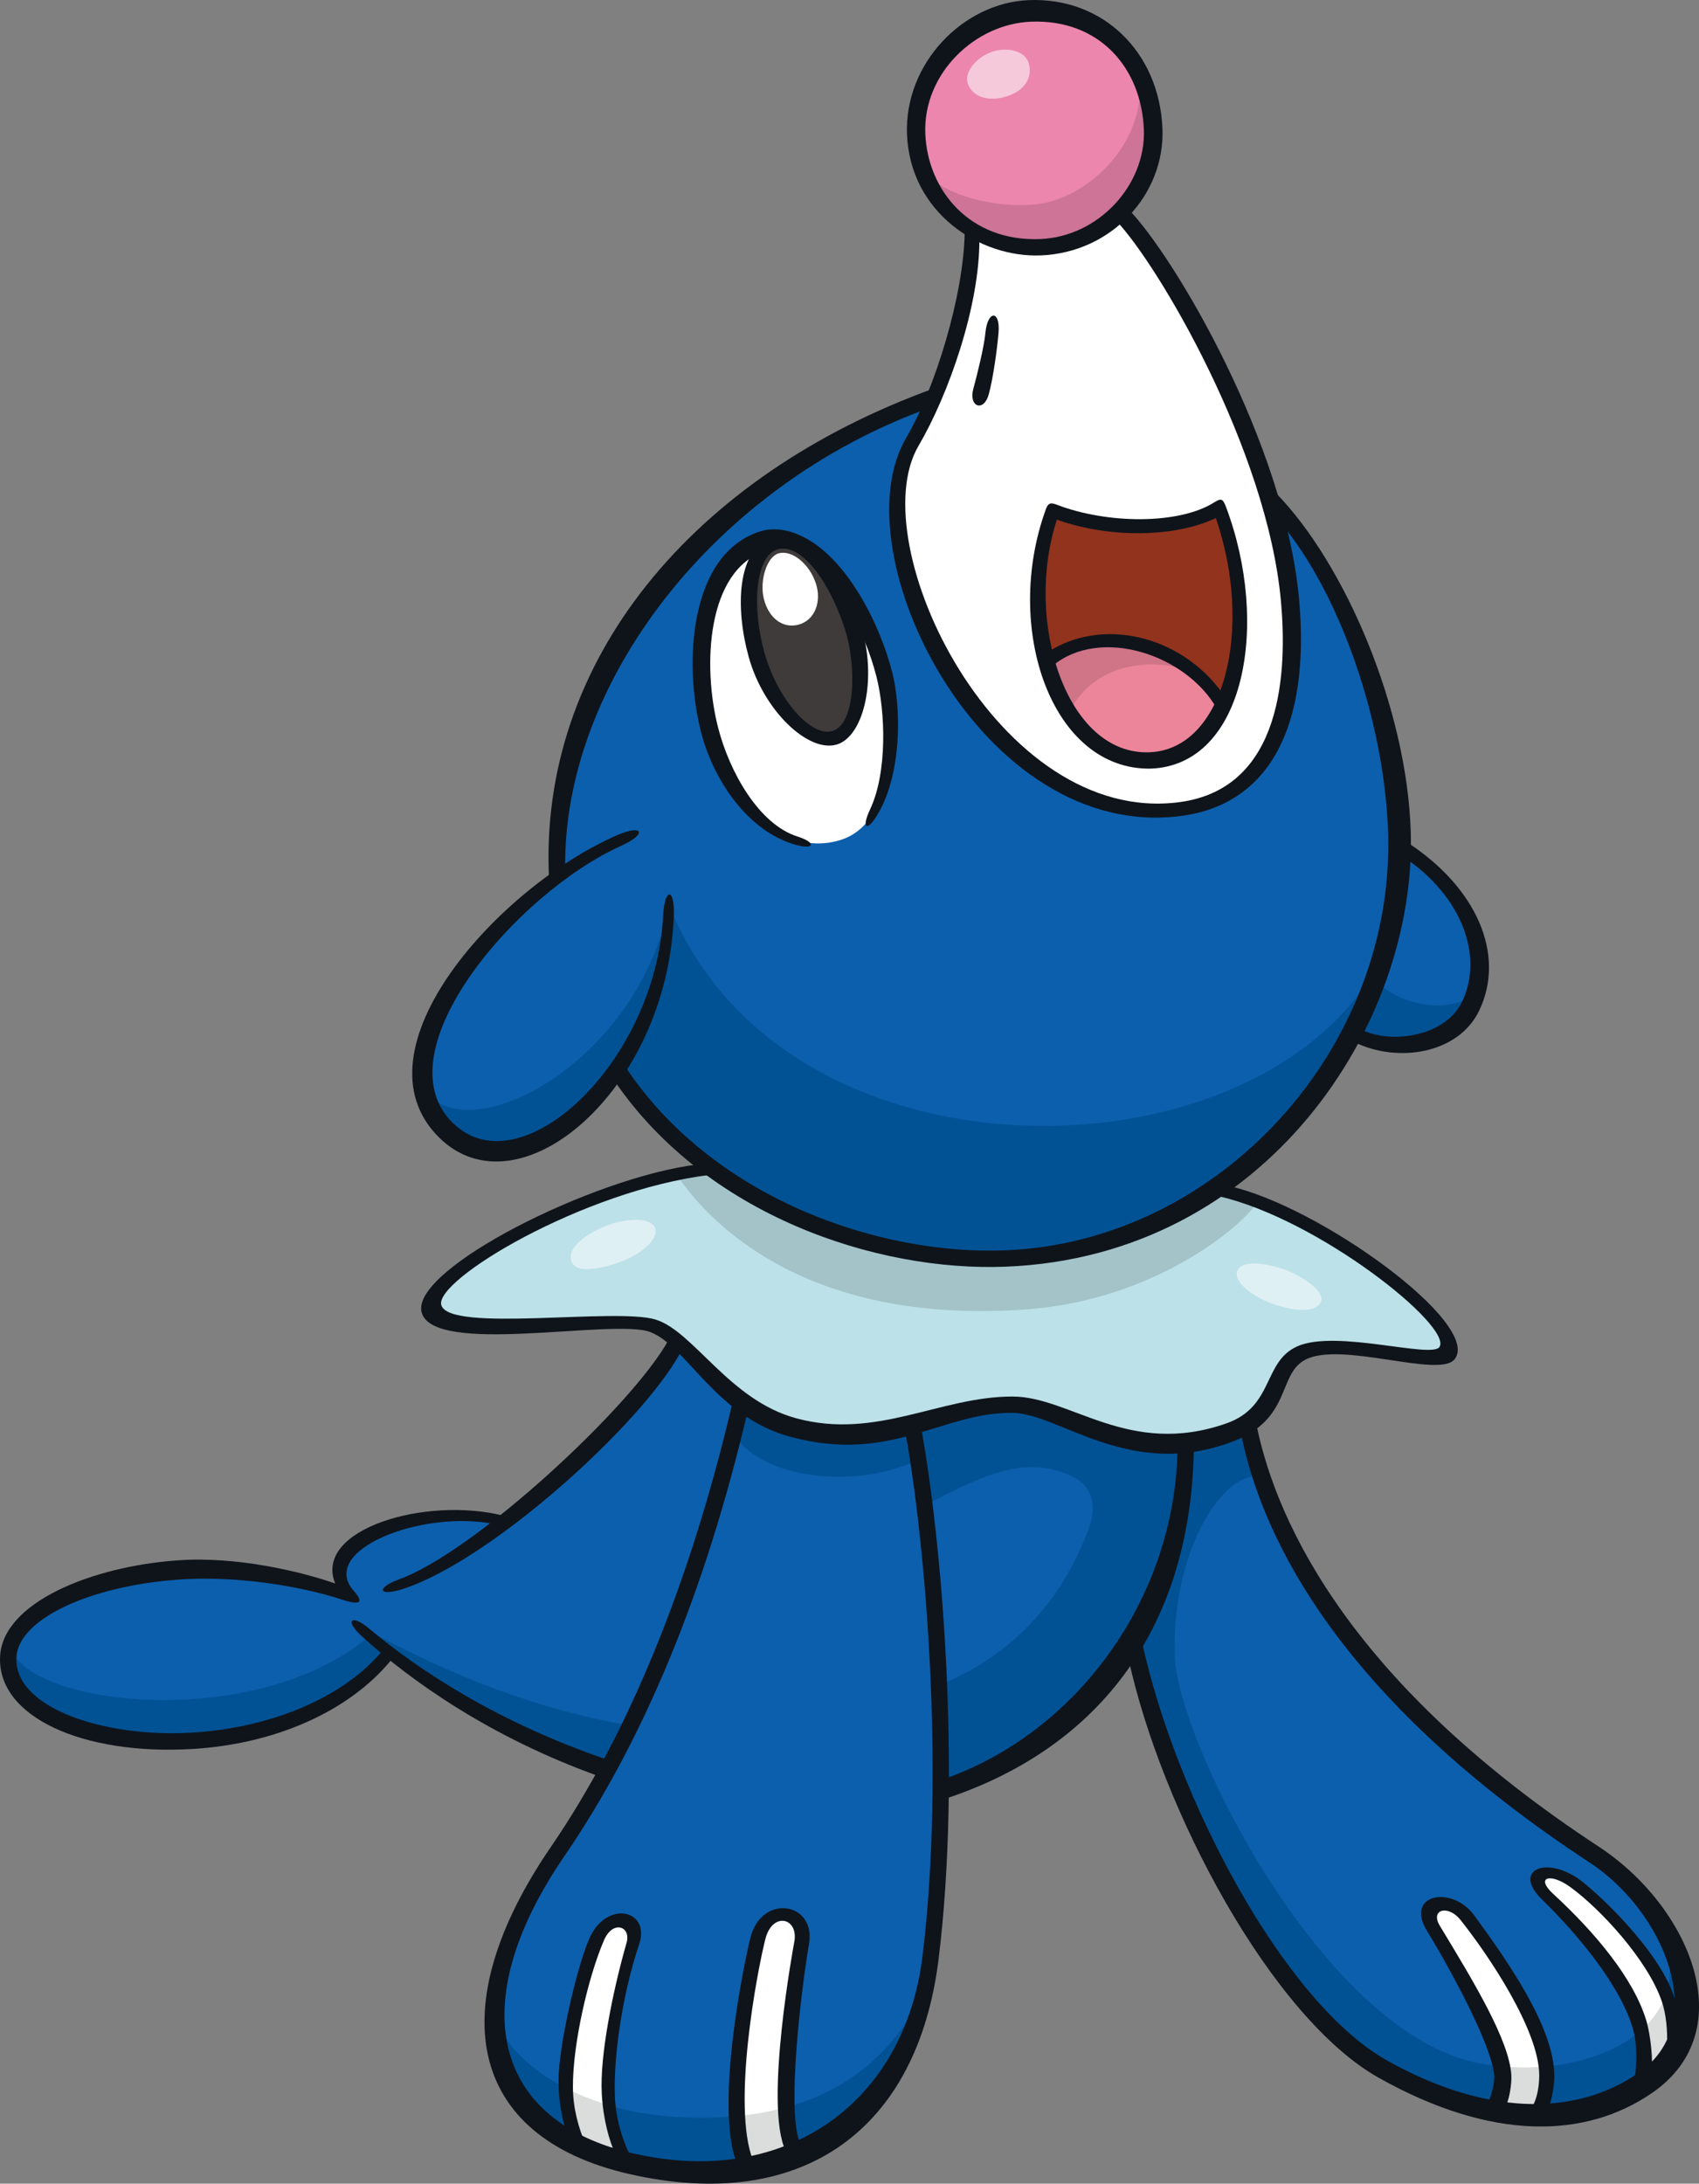 <?xml version="1.0" encoding="UTF-8"?>
<!-- Created with Inkscape (http://www.inkscape.org/) -->
<svg version="1.1" viewBox="0 0 291.51 374.48" xmlns="http://www.w3.org/2000/svg" xmlns:cc="http://creativecommons.org/ns#" xmlns:dc="http://purl.org/dc/elements/1.1/" xmlns:rdf="http://www.w3.org/1999/02/22-rdf-syntax-ns#">
 <rect x="0" y="0" width="291.51" height="374.48" fill="#808080" stroke="none"/>
 <g transform="translate(89.311 -378.93)">
  <g transform="matrix(5.434 0 0 -5.434 150.64 524)">
   <path d="m0 0c1e-3 0.133 2e-3 0.266-2e-3 0.397-0.119 4.05-1.931 8.369-3.924 10.411l-10.971 3.259c-6.572-2.373-11.916-8.868-11.666-15.053-2.833-2.095-5.668-5.843-3.529-7.971 1.407-1.399 3.807-0.392 5.41 1.896 2.734-4.2 7.932-6.132 12.275-5.958 5.01 0.2 8.838 3.243 10.845 7.034 1.466-0.631 3.305-0.193 3.837 0.927 0.794 1.67-0.38 4.132-2.275 5.058" fill="#0c5fac"/>
  </g>
  <g transform="matrix(5.434 0 0 -5.434 87.218 380.74)">
   <path d="m0 0c2.115 0.085 3.824-1.206 3.925-3.737 0.071-1.764-1.731-3.659-3.559-3.733-2.554-0.102-3.844 1.689-3.92 3.586-0.079 1.988 1.681 3.809 3.554 3.884" fill="#ec86ad"/>
  </g>
  <g transform="matrix(5.434 0 0 -5.434 103.09 415.79)">
   <path d="m0 0c1.241-1.288 4.867-7.162 5.324-12.151 0.3-3.274-0.478-6.188-3.445-6.593-5.926-0.81-10.486 8.176-8.471 11.596 0.97 1.646 1.858 4.618 1.839 6.603 1.082-0.448 3.044-1.079 4.753 0.545" fill="#fff"/>
  </g>
  <g transform="matrix(5.434 0 0 -5.434 32.451 504.19)">
   <path d="m0 0c0.459-1.774 2.019-4.065 4.088-3.471 1.87 0.536 1.805 3.736 1.43 5.225-0.549 2.184-2.227 4.743-3.824 4.238-2.077-0.656-2.216-3.975-1.694-5.992" fill="#fff"/>
  </g>
  <g transform="matrix(5.434 0 0 -5.434 40.494 491.2)">
   <path d="m0 0c0.436-1.579 1.619-2.893 2.458-2.633 0.791 0.245 0.98 2.295 0.573 3.532-0.623 1.895-1.602 2.95-2.499 2.61-0.883-0.334-0.937-2.041-0.532-3.509" fill="#3e3b3a"/>
  </g>
  <g transform="matrix(5.434 0 0 -5.434 41.737 481.57)">
   <path d="M 0,0 C 0.151,-0.624 0.601,-0.948 1.081,-0.829 1.619,-0.695 1.826,-0.098 1.65,0.46 1.449,1.095 0.881,1.551 0.459,1.422 0.101,1.313 -0.139,0.573 0,0" fill="#fff"/>
  </g>
  <g transform="matrix(5.434 0 0 -5.434 76.702 393.15)">
   <path d="m0 0c0.107-0.375 0.579-0.637 1.242-0.422 0.687 0.223 0.804 0.721 0.677 1.076-0.133 0.372-0.68 0.48-1.134 0.332-0.453-0.148-0.895-0.601-0.785-0.986" fill="#f6c9da"/>
  </g>
  <g transform="matrix(5.434 0 0 -5.434 120.64 499.76)">
   <path d="m0 0c0.705 1.595 0.661 4.018-0.162 6.195-1.186-0.741-3.648-0.69-5.24-0.075-0.59-1.623-0.603-3.298-0.223-4.685 1.719 1.121 4.283 0.638 5.625-1.435" fill="#92331e"/>
  </g>
  <g transform="matrix(5.434 0 0 -5.434 108.11 509.34)">
   <path d="m0 0c1.079 0.043 1.849 0.73 2.306 1.763-1.342 2.073-3.906 2.557-5.625 1.436 0.52-1.901 1.78-3.26 3.319-3.199" fill="#ec8599"/>
  </g>
  <g transform="matrix(5.434 0 0 -5.434 184.18 697.02)">
   <path d="m0 0c-6.045 3.963-9.764 7.957-11.167 14.748l-3.446 0.145-0.016-0.63-14.096 2.378c-0.75-1.72-3.333-4.33-5.729-6.16-2.454 0.801-6.275-0.686-4.837-2.31-1.25 0.421-3.42 0.965-5.422 0.821-2.84-0.205-5.285-1.325-5.355-2.745-0.09-1.826 2.914-2.818 5.798-2.648 2.229 0.131 4.849 0.947 6.296 2.76 1.829-1.387 4.14-2.716 6.837-3.656-0.505-0.925-1.032-1.792-1.582-2.594-3.72-5.424-1.833-8.904 2.309-9.851 4.63-1.059 8.787 0.972 9.463 6.502 0.206 1.679 0.301 3.451 0.32 5.204 2.502 0.786 4.659 2.408 6.052 4.838 1.189-5.8 4.936-11.901 7.913-13.57 2.821-1.583 5.951-2.041 8.29-0.428 2.557 1.762 0.912 5.531-1.628 7.196" fill="#0c5fac"/>
  </g>
  <g transform="matrix(5.434 0 0 -5.434 126.78 632.24)">
   <path d="m0 0c-1.01 0.236-2.767-2.109-2.673-5.627 0.07-2.662 4.637-11.856 9.554-12.858 3.062-0.624 6.595 0.781 6.01 3.48 2.049-2.968-1.539-6.074-6.23-4.912-6.237 1.544-10.358 11.421-10.493 14.796 0.513 0.986 1.579 3.651 1.446 6.13l2.079 0.635z" fill="#015295"/>
  </g>
  <g transform="matrix(5.434 0 0 -5.434 -4.176 723.71)">
   <path d="m0 0c0.015-1.242 2.232-3.168 5.709-3.36 3.631-0.199 6.256 0.94 7.761 3.864-1.309-4.365-4.138-6.1-7.675-5.655-3.286 0.414-6.13 2.308-5.795 5.151" fill="#015295"/>
  </g>
  <g transform="matrix(5.434 0 0 -5.434 -28.2 657.37)">
   <path d="m0 0c2.205-2.053 4.973-3.679 7.879-4.693l0.805 1.471c-2.687 0.451-5.612 1.484-8.684 3.222" fill="#015295"/>
  </g>
  <g transform="matrix(5.434 0 0 -5.434 119.83 582.7)">
   <path d="m0 0c3.077-0.695 7.847-4.408 7.207-5.232-0.355-0.459-3.304 0.666-4.603 0.047-1.035-0.493-0.457-1.84-2.273-2.528-3.145-1.192-5.034 0.85-6.842 0.882-2.079 0.038-4.091-1.473-6.925-0.718-2.4 0.64-3.092 2.713-4.435 3.206-1.199 0.439-6.719-0.626-6.998 0.561-0.22 0.94 5.001 3.942 8.743 4.407 5.28-3.709 11.57-3.739 16.126-0.625" fill="#bce1e8"/>
  </g>
  <g transform="matrix(5.434 0 0 -5.434 46.768 747.19)">
   <path d="m0 0c-0.524 1.093 0.063 5.392 0.247 6.462 0.185 1.07-1.06 1.223-1.344 0.098-0.241-0.954-1.05-5.381-0.399-7.1 0.504-9e-3 1.038 0.173 1.496 0.54" fill="#fff"/>
  </g>
  <g transform="matrix(5.434 0 0 -5.434 17.107 748.1)">
   <path d="m0 0c-1.049 2.184 0.229 6.218 0.368 6.619 0.25 0.718-0.651 1.187-1.094 0.158-0.533-1.236-1.252-4.756-0.686-6.277 0.096-0.209 0.8-0.56 1.412-0.5" fill="#fff"/>
  </g>
  <g transform="matrix(5.434 0 0 -5.434 174.09 740.59)">
   <path d="m0 0c0.889 1.806-1.872 5.694-2.139 6.037-0.537 0.693-1.547 0.611-1.026-0.294 0.299-0.519 2.82-4.72 2.023-5.662 0.103-0.135 0.853-0.201 1.142-0.081" fill="#fff"/>
  </g>
  <g transform="matrix(5.434 0 0 -5.434 197.67 728.38)">
   <path d="m0 0c-2e-3 1.948-2.165 4.164-3.233 4.931s-1.265 0.069-0.739-0.441c1.192-1.155 3.615-3.4 3.085-5.715 0.321 0.08 0.811 0.728 0.887 1.225" fill="#fff"/>
  </g>
  <g transform="matrix(5.434 0 0 -5.434 8.804 595.41)">
   <path d="M 0,0 C 0.167,-0.373 0.984,-0.186 1.518,0.01 2.291,0.294 2.777,0.794 2.612,1.116 2.447,1.439 1.665,1.382 1.092,1.157 0.52,0.932 -0.209,0.467 0,0" fill="#dff0f4"/>
  </g>
  <g transform="matrix(5.434 0 0 -5.434 122.98 596.9)">
   <path d="m0 0c-0.138-0.334 0.499-0.837 1.206-1.065 0.769-0.247 1.315-0.213 1.438 0.108 0.138 0.36-0.769 0.88-1.179 1.016-0.41 0.135-1.294 0.355-1.465-0.059" fill="#dff0f4"/>
  </g>
  <g transform="matrix(5.434 0 0 -5.434 80.828 594.86)">
   <path d="m0 0c4.158 0.087 10.354 3.023 12.464 9.799-3.424-7.462-18.913-7.885-22.622 1.321 7e-3 -1.778-0.898-4.242-1.677-5.142 0.956-1.755 6.107-6.098 11.835-5.978" fill="#015295"/>
  </g>
  <g transform="matrix(5.434 0 0 -5.434 147.27 547.4)">
   <path d="m0 0c0.327-0.476 2.115-1.238 3.181-0.235-0.26-1.225-2.006-2.418-4.003-1.411z" fill="#015295"/>
  </g>
  <g transform="matrix(5.434 0 0 -5.434 25.517 534.05)">
   <path d="m0 0c-1.019-5.02-6.318-7.785-7.729-5.863 1.567-4.676 7.575-0.269 7.729 5.863" fill="#015295"/>
  </g>
  <g transform="matrix(5.434 0 0 -5.434 68.652 406.77)">
   <path d="m0 0c0.272-1.047 2.825-1.635 4.189-1.213 1.363 0.423 2.913 1.911 2.739 3.974 1.451-2.932-0.9-5.096-2.545-5.392-1.644-0.296-4.067 0.481-4.383 2.631" fill="#cd7497"/>
  </g>
  <g transform="matrix(5.434 0 0 -5.434 115.65 494.38)">
   <path d="m0 0c-1.358 0.59-3.277 0.283-3.996-1.31l-0.711 1.756c2.016 1.286 4.128 0.221 4.707-0.446" fill="#d07487"/>
  </g>
  <g transform="matrix(5.434 0 0 -5.434 26.712 580.3)">
   <path d="m 0,0 c 1.207,-1.787 4.376,-4.762 11.084,-4.263 3.999,0.297 6.77,2.596 7.267,3.385 -0.303,0.212 -1.336,0.465 -1.336,0.465 C 13.012,-3.67 5.569,-3.309 1.01,0.184 0.709,0.141 0,0 0,0" fill="#a3c3c9"/>
  </g>
  <g transform="matrix(5.434 0 0 -5.434 -87.681 660.87)">
   <path d="m0 0c0.352-1.95 7.682-2.807 11.308 0.21l0.642-0.526c-3.079-4.091-12.624-3.541-11.95 0.316" fill="#015295"/>
  </g>
  <g transform="matrix(5.434 0 0 -5.434 36.808 625.1)">
   <path d="m0 0c0.826-1.355 3.845-1.745 5.836-0.738l-0.155 1.094c-2.153-0.722-4.267-0.47-5.41 0.681z" fill="#015295"/>
  </g>
  <g transform="matrix(5.434 0 0 -5.434 101.76 625.36)">
   <path d="m0 0c-1e-3 -7e-3 -3e-3 -0.014-4e-3 -0.021-1.138 0.375-2.39 1.055-3.304 1.011-1.271-0.061-2.355-0.336-3.061-0.575l0.451-2.549c1.777 0.918 3.139 1.599 4.623 0.882 0.584-0.282 0.8-0.858 0.496-1.673-0.858-2.299-2.47-4-4.7-4.903l0.022-3.361c4.145 1.242 7.324 4.622 7.835 10.904z" fill="#015295"/>
  </g>
  <g transform="matrix(5.434 0 0 -5.434 38.636 750.13)">
   <path d="m0 0c0.504-9e-3 1.039 0.174 1.496 0.54-0.127 0.266-0.188 0.722-0.206 1.273-0.483-0.132-0.991-0.228-1.531-0.28 0.02-0.603 0.092-1.139 0.241-1.533" fill="#dbdddc"/>
  </g>
  <g transform="matrix(5.434 0 0 -5.434 9.434 745.38)">
   <path d="m0 0c0.096-0.21 0.8-0.561 1.412-0.5-0.212 0.441-0.328 0.958-0.378 1.505-0.451 0.136-0.866 0.3-1.24 0.485 1e-3 -0.58 0.061-1.101 0.206-1.49" fill="#dbdddc"/>
  </g>
  <g transform="matrix(5.434 0 0 -5.434 167.89 740.15)">
   <path d="M 0,0 C 0.103,-0.135 0.853,-0.2 1.142,-0.081 1.324,0.29 1.351,0.748 1.28,1.245 0.874,1.218 0.46,1.225 0.048,1.266 0.189,0.706 0.206,0.244 0,0" fill="#dbdddc"/>
  </g>
  <g transform="matrix(5.434 0 0 -5.434 192.84 735.03)">
   <path d="m0 0c0.321 0.08 0.812 0.728 0.887 1.225 0 0.406-0.099 0.824-0.258 1.239-0.143-0.355-0.372-0.67-0.667-0.943 0.127-0.496 0.156-1.007 0.038-1.521" fill="#dbdddc"/>
  </g>
  <g transform="matrix(5.434 0 0 -5.434 87.562 382.65)">
   <path d="m0 0c-1.758-0.07-3.408-1.632-3.333-3.532 0.072-1.791 1.409-3.417 3.625-3.328 1.849 0.073 3.346 1.713 3.276 3.459-0.078 1.947-1.409 3.487-3.568 3.401m0.313-7.376c-1.927-0.077-4.125 1.347-4.224 3.821-0.089 2.226 1.765 4.153 3.849 4.236 2.343 0.094 4.12-1.644 4.217-4.059 0.082-2.061-1.594-3.908-3.842-3.998" fill="#0f141b"/>
  </g>
  <g transform="matrix(5.434 0 0 -5.434 66.159 454.04)">
   <path d="m0 0c0.907 1.539 1.818 4.493 1.849 6.487 3e-3 0.143 0.463-0.039 0.464-0.181 0.021-2.138-0.99-4.971-1.919-6.549-1.82-3.088 2.501-12.032 8.255-11.247 3.266 0.446 3.383 4.182 3.185 6.349-0.438 4.788-3.887 10.634-5.217 12.015-0.099 0.103 0.287 0.464 0.387 0.362 1.458-1.485 4.953-7.401 5.402-12.308 0.371-4.059-0.958-6.479-3.694-6.852-6.317-0.862-10.846 8.303-8.712 11.924" fill="#0f141b"/>
  </g>
  <g transform="matrix(5.434 0 0 -5.434 79.762 436.01)">
   <path d="m0 0c-0.044-0.454-0.254-1.296-0.383-1.772-0.152-0.566 0.33-0.742 0.488-0.171 0.14 0.507 0.264 1.414 0.309 1.94 0.063 0.734-0.346 0.722-0.414 3e-3" fill="#0f141b"/>
  </g>
  <g transform="matrix(5.434 0 0 -5.434 92.032 468.04)">
   <path d="m0 0c-1.045-3.197 0.288-7.447 2.926-7.342 2.369 0.095 3.294 3.897 2.092 7.391-1.347-0.64-3.449-0.618-5.018-0.049m2.969-7.858c-3.141-0.06-4.68 4.437-3.32 8.181 0.063 0.173 0.125 0.234 0.336 0.152 1.595-0.616 3.858-0.634 4.972 0.063 0.221 0.14 0.281 0.133 0.378-0.128 1.399-3.697 0.612-8.149-2.366-8.268" fill="#0f141b"/>
  </g>
  <g transform="matrix(5.434 0 0 -5.434 70.957 445.53)">
   <path d="m0 0c-7.611-2.748-12.519-8.612-12.156-15.515l0.508 0.4c-0.058 5.798 4.661 12.028 11.503 14.499 0.133 0.048 0.28 0.665 0.145 0.616" fill="#0f141b"/>
  </g>
  <g transform="matrix(5.434 0 0 -5.434 129.59 463.46)">
   <path d="m0 0c-0.1 0.102-2e-3 -0.763 0.113-0.898 1.919-2.249 3.33-6.363 3.433-9.852 0.201-6.78-5.319-12.882-12.089-13.153-3.997-0.16-9.273 1.643-12.035 5.851l-0.305-0.501c2.9-4.247 8.27-6.029 12.36-5.866 8.23 0.329 12.963 7.658 12.784 13.712-0.115 3.877-2.059 8.451-4.261 10.707" fill="#0f141b"/>
  </g>
  <g transform="matrix(5.434 0 0 -5.434 47.107 523.78)">
   <path d="m0 0c-1.496 0.43-2.576 2.032-2.966 3.54-0.567 2.193-0.369 5.64 1.86 6.345 0.469 0.149 0.985 0.042 1.483-0.236 1.304-0.728 2.311-2.701 2.694-4.226 0.281-1.116 0.303-3.147-0.447-4.44-0.339-0.585-0.551-0.5-0.256 0.129 0.553 1.18 0.482 3.075 0.203 4.184-0.369 1.467-1.327 3.278-2.446 3.902-0.368 0.206-0.711 0.185-1.04 0.081-1.886-0.597-2.015-3.657-1.513-5.596 0.359-1.387 1.28-3.038 2.504-3.426 0.609-0.193 0.54-0.433-0.076-0.257" fill="#0f141b"/>
  </g>
  <g transform="matrix(5.434 0 0 -5.434 43.872 473.22)">
   <path d="m0 0c-0.628-0.238-0.794-1.713-0.373-3.24 0.397-1.438 1.454-2.683 2.15-2.476 0.759 0.239 0.746 2.137 0.388 3.226-0.55 1.671-1.476 2.75-2.165 2.49m-0.87-3.377c-0.428 1.552-0.37 3.366 0.715 3.776 0.832 0.317 2.097-0.563 2.81-2.728 0.549-1.67 0.132-3.545-0.736-3.813-0.9-0.278-2.32 1.065-2.789 2.765" fill="#0f141b"/>
  </g>
  <g transform="matrix(5.434 0 0 -5.434 -14.014 573.96)">
   <path d="M 0,0 C -2.778,2.764 1.904,7.91 5.618,9.529 6.45,9.893 6.598,9.578 5.755,9.197 2.451,7.71 -1.83,2.709 0.428,0.464 2.559,-1.656 6.843,2.34 7.081,6.991 7.127,7.892 7.452,7.881 7.419,6.99 7.212,1.46 2.51,-2.498 0,0" fill="#0f141b"/>
  </g>
  <g transform="matrix(5.434 0 0 -5.434 142.98 557.6)">
   <path d="m0 0c-0.128 0.063 0.075 0.463 0.203 0.399 1.002-0.5 2.7-0.214 3.216 0.871 0.697 1.466-0.043 3.343-1.796 4.526-0.118 0.08-0.056 0.578 0.064 0.499 2.194-1.426 3.11-3.543 2.274-5.301-0.656-1.379-2.592-1.677-3.961-0.994" fill="#0f141b"/>
  </g>
  <g transform="matrix(5.434 0 0 -5.434 84.424 621.22)">
   <path d="m0 0c-2.244 0.022-3.819-1.604-6.989-0.763-2.381 0.631-3.285 2.858-4.441 3.31-1.147 0.449-6.905-0.777-7.232 0.641-0.313 1.353 5.402 4.239 8.702 4.649 0.145 0.016 0.528-0.311 0.386-0.329-4.005-0.497-8.689-3.32-8.464-4.107 0.252-0.878 5.515-0.071 6.767-0.457 1.2-0.37 2.321-2.536 4.428-3.112 2.544-0.696 4.558 0.692 6.852 0.683 1.825-6e-3 3.665-1.924 6.737-0.849 1.521 0.532 1.149 1.951 2.25 2.436 1.226 0.54 4.248-0.401 4.485-0.02 0.408 0.654-3.816 4.035-6.981 4.757-0.139 0.032 0.172 0.355 0.31 0.325 2.871-0.624 8.031-4.368 7.146-5.473-0.49-0.611-3.597 0.59-4.725-0.02-0.867-0.468-0.412-1.866-2.282-2.577-3.247-1.233-5.473 0.891-6.949 0.906" fill="#0f141b"/>
  </g>
  <g transform="matrix(5.434 0 0 -5.434 -27.22 659.55)">
   <path d="m0 0c1.532-1.393 4.046-3.188 7.517-4.426l0.324 0.502c-3.502 1.179-6.035 2.844-7.606 4.165-0.571 0.48-0.796 0.269-0.235-0.241" fill="#0f141b"/>
  </g>
  <g transform="matrix(5.434 0 0 -5.434 112.73 627.5)">
   <path d="m0 0c-0.094-4.79-3.254-8.972-7.391-10.405l-0.025-0.645c4.723 1.527 7.817 5.184 7.931 11.04 3e-3 0.142-0.513 0.152-0.515 0.01" fill="#0f141b"/>
  </g>
  <g transform="matrix(5.434 0 0 -5.434 -20.787 649.75)">
   <path d="m0 0c2.399 0.875 7.356 5.478 8.497 7.546 0.069 0.124 0.432-0.293 0.364-0.418-1.25-2.265-5.968-6.53-8.742-7.433-0.789-0.257-0.877 0.029-0.119 0.305" fill="#0f141b"/>
  </g>
  <g transform="matrix(5.434 0 0 -5.434 18.641 751.75)">
   <path d="m0 0c-5.125 1.173-5.923 5.291-2.469 10.327 2.471 3.603 4.412 8.407 5.718 13.961 0.033 0.139 0.51-0.14 0.477-0.279-1.321-5.616-3.262-10.318-5.77-13.974-3.213-4.685-2.236-8.376 2.169-9.384 4.91-1.122 8.581 1.683 9.135 6.211 0.726 5.93 0.078 13.131-0.535 16.525-0.025 0.14 0.483 0.232 0.508 0.091 0.618-3.424 1.272-10.692 0.539-16.678-0.663-5.419-4.315-8.047-9.772-6.8" fill="#0f141b"/>
  </g>
  <g transform="matrix(5.434 0 0 -5.434 37.096 749.97)">
   <path d="m0 0c-0.705 1.862 0.238 6.361 0.433 7.134 0.351 1.393 2.079 1.13 1.849-0.205-0.233-1.349-0.73-5.348-0.27-6.306 0.062-0.129-0.402-0.351-0.465-0.224-0.7 1.435 0.264 6.562 0.273 6.614 0.13 0.752-0.696 0.949-0.917 0.071-0.258-1.02-1.065-5.246-0.39-6.981 0.052-0.133-0.473-0.21-0.513-0.103" fill="#0f141b"/>
  </g>
  <g transform="matrix(5.434 0 0 -5.434 16.298 748.38)">
   <path d="m0 0c-0.208 0.443-0.391 1.126-0.434 1.913-0.066 1.204 0.345 3.232 0.784 4.769 0.146 0.513-0.433 0.728-0.715 0.072-0.499-1.158-0.986-3.265-0.98-4.627 2e-3 -0.693 0.189-1.296 0.366-1.733 0.054-0.132-0.498 0.103-0.547 0.236-0.151 0.407-0.279 1.072-0.274 1.702 8e-3 1.123 0.578 3.565 0.964 4.461 0.543 1.261 1.965 0.934 1.579-0.175-0.498-1.475-0.808-3.43-0.764-4.76 0.023-0.695 0.22-1.35 0.476-1.883 0.062-0.128-0.41-0.071-0.455 0.025" fill="#0f141b"/>
  </g>
  <g transform="matrix(5.434 0 0 -5.434 147.27 735.26)">
   <path d="m0 0c-3.37 1.89-6.867 8.413-7.915 13.27-0.031 0.139 0.401 0.652 0.431 0.512 1.07-4.952 4.485-11.407 7.742-13.233 3.033-1.702 5.876-1.815 7.939-0.394 2.297 1.584 0.792 5.11-1.535 6.635-7.852 5.148-10.322 10.182-11.001 13.473-0.029 0.14 0.452 0.457 0.481 0.317 0.66-3.195 3.097-8.233 10.801-13.283 2.857-1.873 4.55-5.799 1.688-7.77-2.1-1.448-5.057-1.532-8.631 0.473" fill="#0f141b"/>
  </g>
  <g transform="matrix(5.434 0 0 -5.434 173.56 740.24)">
   <path d="m0 0c0.162 0.25 0.226 0.674 0.226 0.99-1e-3 1.429-1.606 3.804-2.487 4.911-0.391 0.49-0.963 0.33-0.654-0.182 1.089-1.799 2.185-3.605 2.26-4.709 0.018-0.268-0.067-0.846-0.209-1.03-0.044-0.056-0.65-0.036-0.569 0.082 0.112 0.162 0.266 0.698 0.237 0.954-0.112 0.976-1.309 3.2-2.128 4.55-0.7 1.153 0.797 1.444 1.504 0.47 1.018-1.401 2.516-3.505 2.523-5.054 2e-3 -0.315-0.075-0.736-0.182-1.002-0.021-0.05-0.598-0.1-0.521 0.02" fill="#0f141b"/>
  </g>
  <g transform="matrix(5.434 0 0 -5.434 190.95 736.46)">
   <path d="m0 0c0.106 0.464 0.127 1.197 0.012 1.66-0.361 1.443-1.863 3.183-2.892 4.182-1.002 0.972 0.199 1.435 1.299 0.544 0.748-0.606 1.92-1.798 2.531-2.873 0.207-0.364 0.389-0.783 0.444-1.231 0.033-0.271-0.335-1.134-0.331-0.991 0.01 0.423-0.024 0.923-0.169 1.348-0.446 1.303-1.946 2.924-2.893 3.607-0.632 0.456-1.107 0.308-0.535-0.219 1.331-1.225 2.539-2.672 2.939-3.994 0.137-0.453 0.232-1.329 0.153-1.662-0.032-0.135-0.59-0.51-0.558-0.371" fill="#0f141b"/>
  </g>
  <g transform="matrix(5.434 0 0 -5.434 -89.298 663)">
   <path d="m0 0c0.084 1.704 2.886 2.839 5.603 3.034 1.85 0.135 3.884-0.347 4.979-0.731-0.701 1.712 2.858 2.765 5.324 2.137 0.138-0.035-0.172-0.285-0.311-0.258-2.314 0.454-5.555-0.838-4.427-2.112 0.407-0.459 0.052-0.416-0.384-0.272-0.878 0.295-2.991 0.783-5.157 0.628-2.81-0.203-5.053-1.252-5.111-2.451-0.081-1.631 2.849-2.541 5.525-2.379 2.466 0.145 4.708 1.069 5.955 2.497 0.093 0.108 0.431-0.112 0.34-0.222-1.336-1.614-3.662-2.636-6.264-2.79-3.456-0.205-6.166 1.011-6.072 2.919" fill="#0f141b"/>
  </g>
  <g transform="matrix(5.434 0 0 -5.434 119.51 500.52)">
   <path d="m0 0c-0.973 1.73-3.693 2.607-5.183 1.37-0.11-0.091-0.244 0.369-0.165 0.422 1.656 1.094 4.17 0.592 5.528-1.307 0.081-0.112-0.133-0.568-0.18-0.485" fill="#0f141b"/>
  </g>
 </g>
</svg>
